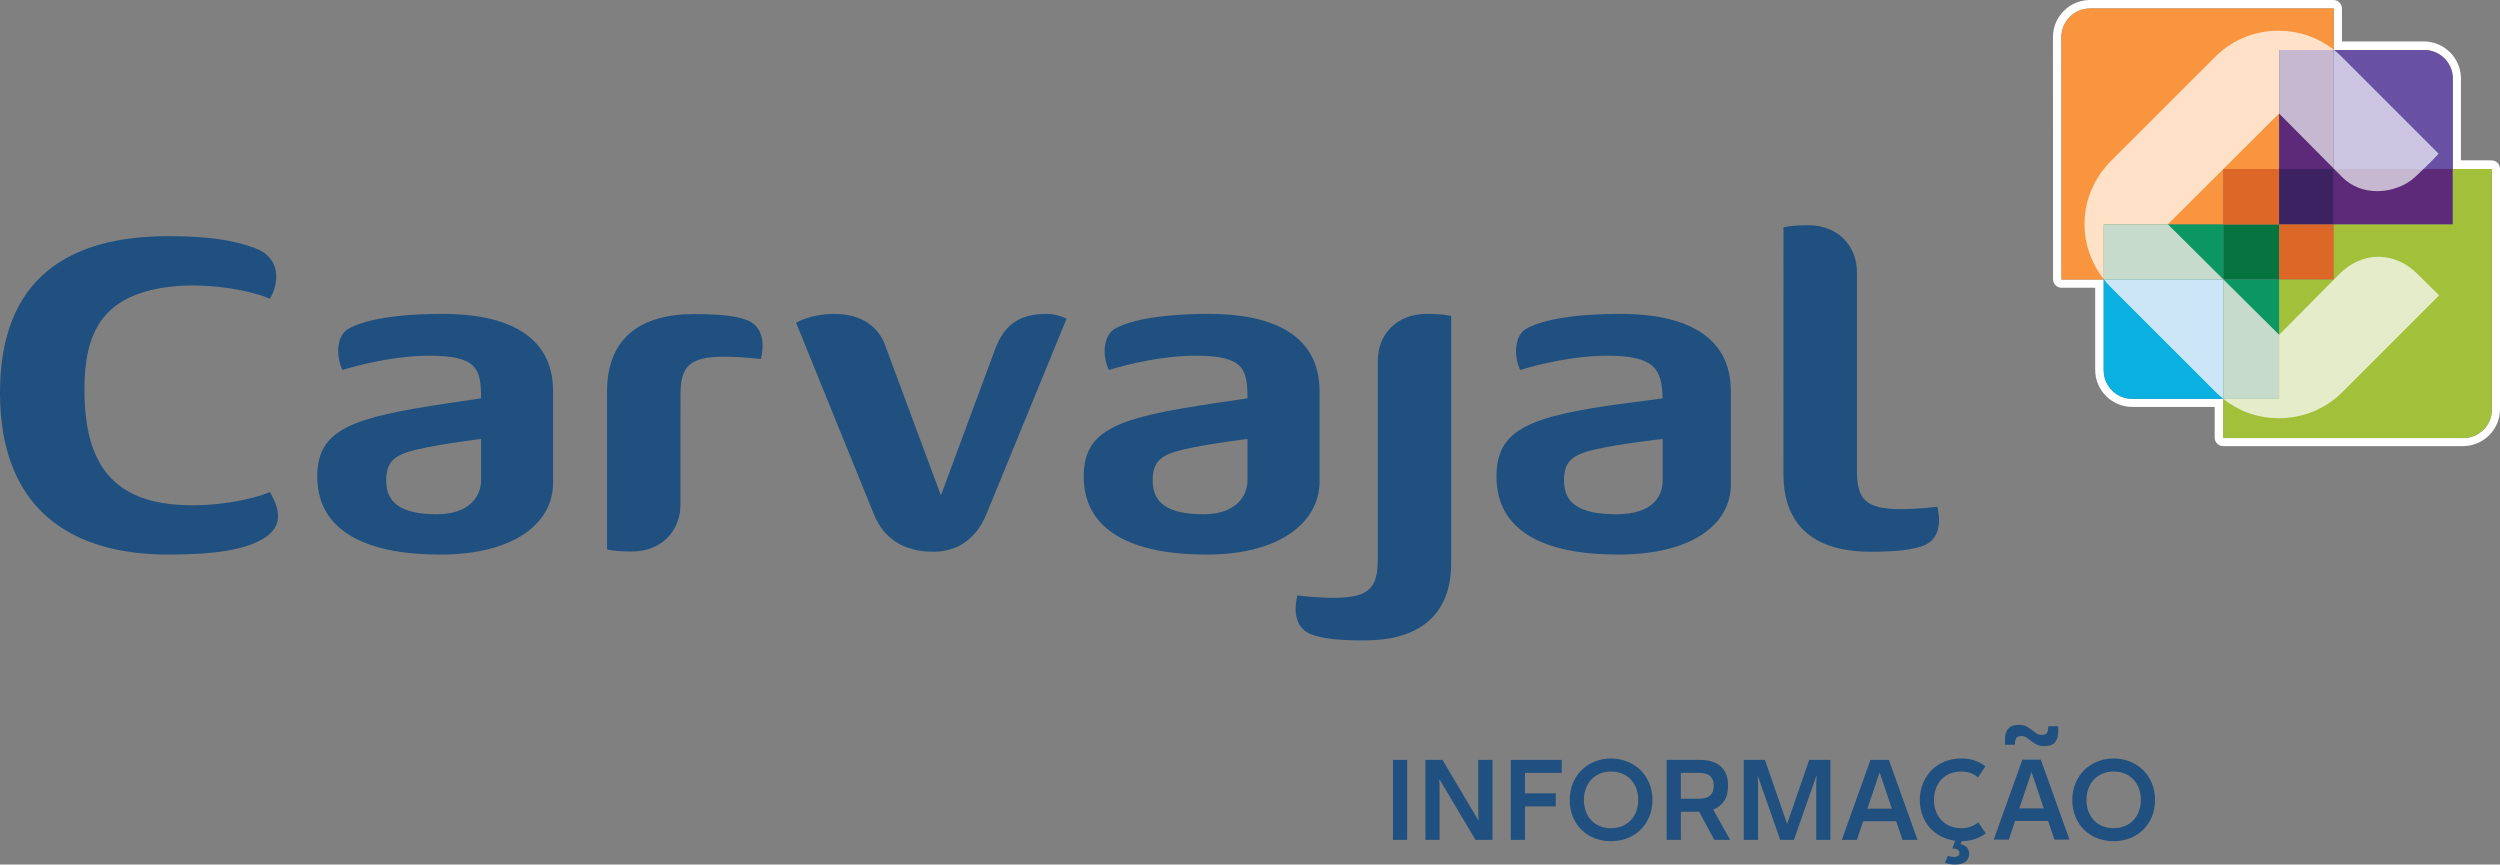 <?xml version="1.0" encoding="UTF-8"?>
<svg xmlns="http://www.w3.org/2000/svg" xmlns:xlink="http://www.w3.org/1999/xlink" width="209.25pt" height="72.36pt" viewBox="0 0 209.25 72.36" version="1.1">
<rect x="0" y="0" width="209.25" height="72.36" fill="#808080" stroke="none"/>
<defs>
<clipPath id="clip1">
  <path d="M 171 0 L 209.25 0 L 209.25 38 L 171 38 Z M 171 0 "/>
</clipPath>
<clipPath id="clip2">
  <path d="M 160 63 L 167 63 L 167 72.359 L 160 72.359 Z M 160 63 "/>
</clipPath>
</defs>
<g id="surface1">
<path style=" stroke:none;fill-rule:nonzero;fill:rgb(12.199%,31.4%,49.799%);fill-opacity:1;" d="M 13.609 42.102 C 16.965 42.652 20.879 41.91 22.594 41.184 C 23.176 42.223 24.047 43.984 21.906 45.164 C 20.434 45.977 18.164 46.418 14.086 46.418 C 5.797 46.418 0.047 42.5 0 32.977 C -0.047 23.242 5.797 19.766 14.086 19.766 C 17.332 19.766 19.539 20.082 21.391 20.785 C 23.531 21.598 23.371 23.691 22.594 25.004 C 20.879 24.266 16.965 23.535 13.609 24.086 C 8.645 24.902 7.066 27.766 7.066 32.586 C 7.066 37.723 8.645 41.281 13.609 42.102 "/>
<path style=" stroke:none;fill-rule:evenodd;fill:rgb(12.199%,31.4%,49.799%);fill-opacity:1;" d="M 37.086 26.273 C 42.27 26.273 46.293 27.977 46.293 32.738 L 46.293 40.418 C 46.293 43.805 43.008 46.418 36.844 46.418 C 30.598 46.418 26.555 44.422 26.555 39.879 C 26.555 35.906 29.484 34.941 37.504 33.75 L 40.266 33.34 C 40.266 30.871 39.945 29.773 35.926 29.773 C 32.348 29.773 28.656 30.969 28.656 30.969 C 28.051 29.641 28.238 28.031 29.172 27.512 C 30.207 26.938 32.41 26.273 37.086 26.273 Z M 36.586 43.043 C 39.32 43.043 40.266 41.48 40.266 40.23 L 40.266 36.742 C 40.266 36.742 37.098 37.121 34.91 37.621 C 32.938 38.078 32.328 38.684 32.328 40.23 C 32.328 42.023 33.477 43.043 36.586 43.043 "/>
<path style=" stroke:none;fill-rule:evenodd;fill:rgb(12.199%,31.4%,49.799%);fill-opacity:1;" d="M 62.516 26.789 C 63.609 27.203 64.094 28.348 63.688 30.055 C 63.688 30.055 62.246 29.855 60.594 29.855 C 57.613 29.855 56.957 30.742 56.957 33.094 L 56.953 42.234 C 56.953 44.414 55.395 46.16 52.887 46.16 C 51.34 46.16 50.809 45.984 50.809 45.984 L 50.809 32.785 C 50.805 28.34 53.555 26.289 58.074 26.289 C 60.387 26.289 61.641 26.461 62.516 26.789 "/>
<path style=" stroke:none;fill-rule:evenodd;fill:rgb(12.199%,31.4%,49.799%);fill-opacity:1;" d="M 87.605 26.273 C 88.586 26.273 89.266 26.684 89.266 26.684 L 82.559 43.043 C 81.773 44.965 80.258 46.18 78.137 46.18 C 75.574 46.18 73.953 45.039 73.145 43.043 L 66.633 27.016 C 66.633 27.016 67.836 26.273 69.848 26.273 C 72.195 26.273 73.539 27.434 74.062 28.84 L 78.754 41.461 L 83.281 29.258 C 84.062 27.133 85.371 26.273 87.605 26.273 "/>
<path style=" stroke:none;fill-rule:evenodd;fill:rgb(12.199%,31.4%,49.799%);fill-opacity:1;" d="M 109.762 53.102 C 108.664 52.688 108.18 51.543 108.59 49.836 C 108.59 49.836 110.027 50.035 111.68 50.035 C 114.664 50.035 115.32 49.148 115.32 46.797 L 115.32 30.203 C 115.32 28.023 116.879 26.273 119.387 26.273 C 120.934 26.273 121.465 26.453 121.465 26.453 L 121.465 47.105 C 121.469 51.547 118.719 53.602 114.203 53.602 C 111.887 53.602 110.637 53.43 109.762 53.102 "/>
<path style=" stroke:none;fill-rule:evenodd;fill:rgb(12.199%,31.4%,49.799%);fill-opacity:1;" d="M 135.664 26.273 C 140.848 26.273 144.871 27.977 144.871 32.738 L 144.871 40.539 C 144.871 43.922 141.586 46.418 135.422 46.418 C 129.18 46.418 125.254 44.422 125.254 39.879 C 125.254 35.906 128.039 34.82 136.082 33.75 L 139.16 33.34 C 139.098 30.887 138.523 29.773 134.508 29.773 C 130.926 29.773 127.238 30.969 127.238 30.969 C 126.633 29.641 126.82 28.031 127.754 27.512 C 128.789 26.938 130.988 26.273 135.664 26.273 Z M 135.285 43.043 C 138.387 43.043 139.16 41.48 139.164 40.23 L 139.164 36.742 C 139.164 36.742 135.676 37.121 133.488 37.621 C 131.516 38.078 130.906 38.684 130.906 40.23 C 130.906 42.109 132.18 43.043 135.285 43.043 "/>
<path style=" stroke:none;fill-rule:evenodd;fill:rgb(12.199%,31.4%,49.799%);fill-opacity:1;" d="M 160.984 45.676 C 160.105 46.004 158.855 46.18 156.539 46.18 C 152.023 46.18 149.273 44.129 149.273 39.684 L 149.277 19.031 C 149.277 19.031 149.809 18.852 151.355 18.852 C 153.863 18.852 155.426 20.602 155.426 22.777 L 155.426 39.379 C 155.426 41.727 156.078 42.613 159.062 42.613 C 160.715 42.613 162.152 42.41 162.152 42.41 C 162.562 44.117 162.078 45.266 160.984 45.676 "/>
<path style=" stroke:none;fill-rule:evenodd;fill:rgb(12.199%,31.4%,49.799%);fill-opacity:1;" d="M 101.238 26.273 C 106.418 26.273 110.445 27.977 110.445 32.738 L 110.445 40.301 C 110.445 43.684 107.16 46.418 100.992 46.418 C 94.75 46.418 90.707 44.422 90.707 39.879 C 90.707 35.906 93.633 34.941 101.652 33.75 L 104.414 33.34 C 104.414 30.871 104.098 29.773 100.078 29.773 C 96.5 29.773 92.809 30.969 92.809 30.969 C 92.203 29.641 92.395 28.031 93.324 27.512 C 94.359 26.938 96.562 26.273 101.238 26.273 Z M 100.742 43.043 C 103.473 43.043 104.414 41.48 104.414 40.23 L 104.414 36.742 C 104.414 36.742 101.246 37.121 99.062 37.621 C 97.09 38.078 96.48 38.684 96.48 40.23 C 96.48 42.023 97.633 43.043 100.742 43.043 "/>
<g clip-path="url(#clip1)" clip-rule="nonzero">
<path style=" stroke:none;fill-rule:nonzero;fill:rgb(100%,100%,100%);fill-opacity:1;" d="M 206.141 37.34 L 186.074 37.34 C 185.684 37.34 185.367 37.012 185.367 36.617 L 185.367 34.059 L 178.473 34.059 C 176.758 34.059 175.367 32.664 175.367 30.953 L 175.367 24.086 L 172.551 24.086 C 172.156 24.086 171.84 23.766 171.84 23.371 L 171.832 3.109 C 171.832 1.395 173.223 0 174.938 0 L 195.312 0 C 195.703 0 196.02 0.32 196.02 0.711 L 196.02 3.469 L 202.875 3.469 C 204.586 3.469 205.98 4.863 205.98 6.574 L 205.98 13.422 L 208.535 13.422 C 208.93 13.422 209.25 13.738 209.25 14.133 L 209.25 34.246 C 209.25 35.961 207.855 37.34 206.141 37.34 M 186.09 33.387 L 186.09 36.664 L 206.172 36.664 C 207.496 36.664 208.57 35.602 208.57 34.277 L 208.57 14.148 L 205.301 14.148 L 205.301 18.789 L 195.336 18.789 L 195.336 23.398 L 190.762 23.398 L 190.762 28.02 L 190.762 23.398 L 186.105 23.398 L 190.762 23.398 L 190.762 14.148 L 186.094 14.148 L 190.762 14.148 L 190.762 9.504 L 190.762 14.148 L 195.371 14.148 L 190.762 14.148 L 190.762 18.789 L 205.301 18.789 L 205.301 14.148 L 202.844 14.148 L 205.301 14.148 L 205.301 6.582 C 205.301 5.258 204.227 4.184 202.898 4.184 L 195.363 4.184 C 195.352 4.176 195.344 4.168 195.336 4.164 L 195.336 0.711 L 174.938 0.711 C 173.613 0.711 172.539 1.785 172.539 3.109 L 172.547 23.398 L 176.078 23.398 L 176.078 30.984 C 176.078 32.309 177.148 33.387 178.473 33.387 L 186.09 33.387 M 190.762 18.789 L 190.762 23.398 L 195.336 23.398 L 195.336 18.789 L 190.762 18.789 "/>
</g>
<path style=" stroke:none;fill-rule:nonzero;fill:rgb(3.099%,45.099%,24.699%);fill-opacity:1;" d="M 186.09 23.398 L 190.762 23.398 L 190.762 18.789 L 186.09 18.789 Z M 186.09 23.398 "/>
<path style=" stroke:none;fill-rule:nonzero;fill:rgb(3.899%,68.999%,87.799%);fill-opacity:1;" d="M 176.078 30.984 C 176.078 32.309 177.148 33.387 178.473 33.387 L 186.09 33.387 L 186.09 23.398 L 176.078 23.398 L 176.078 30.984 "/>
<path style=" stroke:none;fill-rule:nonzero;fill:rgb(40.799%,31.799%,63.499%);fill-opacity:1;" d="M 195.336 4.184 L 195.336 14.148 L 205.301 14.148 L 205.301 6.582 C 205.301 5.258 204.227 4.184 202.898 4.184 L 195.336 4.184 "/>
<path style=" stroke:none;fill-rule:nonzero;fill:rgb(4.7%,59.2%,38.399%);fill-opacity:1;" d="M 186.09 33.387 L 190.762 33.387 L 190.762 23.398 L 186.09 23.398 Z M 186.09 33.387 "/>
<path style=" stroke:none;fill-rule:nonzero;fill:rgb(96.899%,58.4%,24.3%);fill-opacity:1;" d="M 172.547 23.398 L 176.078 23.398 L 176.078 18.789 L 186.09 18.789 L 186.09 14.148 L 190.762 14.148 L 190.762 4.184 L 195.336 4.184 L 195.336 0.711 L 174.938 0.711 C 173.613 0.711 172.539 1.785 172.539 3.109 L 172.547 23.398 "/>
<path style=" stroke:none;fill-rule:nonzero;fill:rgb(36.499%,16.499%,47.499%);fill-opacity:1;" d="M 190.762 14.148 L 195.336 14.148 L 195.336 4.184 L 190.762 4.184 Z M 190.762 14.148 "/>
<path style=" stroke:none;fill-rule:nonzero;fill:rgb(36.499%,16.499%,47.499%);fill-opacity:1;" d="M 195.336 18.789 L 205.301 18.789 L 205.301 14.148 L 195.336 14.148 Z M 195.336 18.789 "/>
<path style=" stroke:none;fill-rule:nonzero;fill:rgb(86.299%,40.399%,15.3%);fill-opacity:1;" d="M 186.09 18.789 L 190.762 18.789 L 190.762 14.148 L 186.09 14.148 Z M 186.09 18.789 "/>
<path style=" stroke:none;fill-rule:nonzero;fill:rgb(23.9%,13.3%,38.399%);fill-opacity:1;" d="M 190.762 18.789 L 195.336 18.789 L 195.336 14.148 L 190.762 14.148 Z M 190.762 18.789 "/>
<path style=" stroke:none;fill-rule:nonzero;fill:rgb(86.299%,40.399%,15.3%);fill-opacity:1;" d="M 190.762 23.398 L 195.336 23.398 L 195.336 18.789 L 190.762 18.789 Z M 190.762 23.398 "/>
<path style=" stroke:none;fill-rule:nonzero;fill:rgb(4.7%,59.2%,38.399%);fill-opacity:1;" d="M 176.078 23.398 L 186.09 23.398 L 186.09 18.789 L 176.078 18.789 Z M 176.078 23.398 "/>
<path style=" stroke:none;fill-rule:nonzero;fill:rgb(63.499%,75.299%,22.699%);fill-opacity:1;" d="M 206.172 36.664 C 207.496 36.664 208.57 35.602 208.57 34.277 L 208.57 14.148 L 205.301 14.148 L 205.301 18.789 L 195.336 18.789 L 195.336 23.398 L 190.762 23.398 L 190.762 33.387 L 186.09 33.387 L 186.09 36.664 L 206.172 36.664 "/>
<path style=" stroke:none;fill-rule:nonzero;fill:rgb(100%,100%,100%);fill-opacity:1;" d="M 186.09 33.387 L 186.09 23.398 L 186.09 33.387 L 190.762 33.387 L 190.762 28.02 L 190.762 33.387 L 186.09 33.387 M 195.363 4.184 L 195.336 4.184 L 195.336 4.164 C 195.344 4.168 195.352 4.176 195.363 4.184 "/>
<path style=" stroke:none;fill-rule:nonzero;fill:rgb(73.7%,79.599%,73.299%);fill-opacity:1;" d="M 186.105 23.398 L 186.09 23.398 L 186.09 23.383 L 186.105 23.398 "/>
<path style=" stroke:none;fill-rule:nonzero;fill:rgb(79.999%,90.199%,96.5%);fill-opacity:1;" d="M 186.09 33.387 C 185.867 33.207 185.66 33.02 185.465 32.828 L 176.652 24.02 C 176.492 23.855 176.301 23.648 176.102 23.398 L 186.09 23.398 L 186.09 33.387 "/>
<path style=" stroke:none;fill-rule:nonzero;fill:rgb(80.399%,77.599%,89%);fill-opacity:1;" d="M 202.844 14.148 L 195.371 14.148 L 195.336 14.113 L 195.336 4.184 L 195.363 4.184 C 195.582 4.359 195.797 4.547 196 4.754 L 204.109 12.863 C 204.109 12.863 203.812 13.219 202.844 14.148 "/>
<path style=" stroke:none;fill-rule:nonzero;fill:rgb(78%,85.899%,80.399%);fill-opacity:1;" d="M 190.762 33.387 L 186.09 33.387 L 186.09 23.398 L 186.105 23.398 L 190.762 28.02 L 190.762 33.387 "/>
<path style=" stroke:none;fill-rule:nonzero;fill:rgb(99.599%,88.199%,77.599%);fill-opacity:1;" d="M 176.078 23.367 C 175.336 22.414 174.473 20.848 174.473 18.762 C 174.473 16.23 175.73 14.43 176.652 13.508 L 185.414 4.754 C 186.59 3.578 188.398 2.57 190.703 2.57 C 192.344 2.57 193.984 3.098 195.336 4.164 L 195.336 4.184 L 190.762 4.184 L 190.762 9.504 L 190.758 9.5 L 186.094 14.148 L 186.09 14.148 L 186.09 14.152 L 181.449 18.777 L 181.465 18.789 L 176.078 18.789 L 176.078 23.367 "/>
<path style=" stroke:none;fill-rule:nonzero;fill:rgb(77.599%,72.198%,81.599%);fill-opacity:1;" d="M 195.336 14.113 L 190.762 9.504 L 190.762 4.184 L 195.336 4.184 L 195.336 14.113 "/>
<path style=" stroke:none;fill-rule:nonzero;fill:rgb(77.599%,72.198%,81.599%);fill-opacity:1;" d="M 198.973 16 C 197.934 16 196.871 15.656 196.039 14.824 L 195.371 14.148 L 202.844 14.148 C 202.641 14.348 202.402 14.57 202.133 14.824 C 201.379 15.527 200.191 16 198.973 16 "/>
<path style=" stroke:none;fill-rule:nonzero;fill:rgb(96.1%,82.7%,72.499%);fill-opacity:1;" d="M 186.09 14.152 L 186.09 14.148 L 186.094 14.148 L 186.09 14.152 "/>
<path style=" stroke:none;fill-rule:nonzero;fill:rgb(78%,85.899%,80.399%);fill-opacity:1;" d="M 186.09 23.398 L 176.102 23.398 C 176.094 23.387 176.086 23.379 176.078 23.367 L 176.078 18.789 L 181.465 18.789 L 186.09 23.383 L 186.09 23.398 "/>
<path style=" stroke:none;fill-rule:nonzero;fill:rgb(89.4%,92.2%,78.799%);fill-opacity:1;" d="M 190.75 35.004 C 188.789 35.004 187.234 34.301 186.09 33.387 L 190.762 33.387 L 190.762 28.02 L 190.766 28.023 C 190.766 28.023 195.672 23.066 195.805 22.934 C 196.773 21.965 197.926 21.492 199.07 21.492 C 200.234 21.492 201.395 21.98 202.348 22.934 L 204.152 24.723 L 196.047 32.828 C 194.586 34.285 192.672 35.004 190.75 35.004 "/>
<path style=" stroke:none;fill-rule:nonzero;fill:rgb(12.199%,31.4%,49.799%);fill-opacity:1;" d="M 116.59 63.602 L 117.781 63.602 L 117.781 70.297 L 116.59 70.297 L 116.59 63.602 "/>
<path style=" stroke:none;fill-rule:nonzero;fill:rgb(12.199%,31.4%,49.799%);fill-opacity:1;" d="M 120.473 65.207 L 120.492 65.852 L 120.492 70.297 L 119.309 70.297 L 119.309 63.602 L 120.734 63.602 L 123.754 68.688 L 123.734 68.074 L 123.734 63.602 L 124.922 63.602 L 124.922 70.297 L 123.5 70.297 L 120.473 65.207 "/>
<path style=" stroke:none;fill-rule:nonzero;fill:rgb(12.199%,31.4%,49.799%);fill-opacity:1;" d="M 126.453 70.297 L 126.453 63.602 L 130.715 63.602 L 130.715 64.691 L 127.637 64.691 L 127.637 66.402 L 130.219 66.402 L 130.219 67.496 L 127.637 67.496 L 127.637 70.297 L 126.453 70.297 "/>
<path style=" stroke:none;fill-rule:nonzero;fill:rgb(12.199%,31.4%,49.799%);fill-opacity:1;" d="M 132.57 66.957 C 132.57 67.301 132.625 67.621 132.734 67.91 C 132.844 68.199 132.992 68.449 133.191 68.66 C 133.391 68.871 133.629 69.031 133.906 69.148 C 134.188 69.262 134.5 69.32 134.844 69.32 C 135.188 69.32 135.5 69.258 135.785 69.141 C 136.062 69.023 136.305 68.863 136.5 68.652 C 136.699 68.438 136.852 68.191 136.961 67.898 C 137.066 67.609 137.121 67.293 137.121 66.945 C 137.121 66.605 137.066 66.285 136.961 65.996 C 136.852 65.707 136.699 65.457 136.5 65.246 C 136.305 65.035 136.062 64.871 135.785 64.754 C 135.5 64.637 135.188 64.578 134.844 64.578 C 134.5 64.578 134.188 64.637 133.906 64.754 C 133.629 64.871 133.391 65.035 133.191 65.246 C 132.992 65.457 132.844 65.707 132.734 66.004 C 132.625 66.293 132.57 66.613 132.57 66.957 Z M 131.387 66.957 C 131.387 66.453 131.469 65.988 131.645 65.562 C 131.824 65.133 132.066 64.77 132.375 64.461 C 132.684 64.156 133.051 63.918 133.473 63.746 C 133.898 63.574 134.355 63.484 134.844 63.484 C 135.336 63.484 135.793 63.574 136.215 63.746 C 136.645 63.918 137.008 64.156 137.316 64.461 C 137.629 64.77 137.867 65.133 138.043 65.559 C 138.219 65.98 138.309 66.441 138.309 66.945 C 138.309 67.465 138.219 67.934 138.043 68.359 C 137.867 68.781 137.629 69.145 137.316 69.445 C 137.008 69.75 136.645 69.988 136.215 70.156 C 135.793 70.324 135.336 70.406 134.844 70.406 C 134.355 70.406 133.898 70.324 133.473 70.16 C 133.051 69.996 132.684 69.758 132.375 69.457 C 132.066 69.156 131.824 68.789 131.645 68.367 C 131.469 67.945 131.387 67.473 131.387 66.957 "/>
<path style=" stroke:none;fill-rule:nonzero;fill:rgb(12.199%,31.4%,49.799%);fill-opacity:1;" d="M 140.688 64.691 L 140.688 66.852 L 142.246 66.852 C 143.043 66.852 143.441 66.488 143.441 65.762 C 143.441 65.051 143.043 64.691 142.246 64.691 Z M 142.219 67.941 L 140.688 67.941 L 140.688 70.297 L 139.5 70.297 L 139.5 63.602 L 142.227 63.602 C 142.57 63.602 142.891 63.637 143.184 63.711 C 143.473 63.785 143.73 63.91 143.941 64.074 C 144.156 64.242 144.328 64.465 144.449 64.738 C 144.574 65.016 144.637 65.355 144.637 65.762 C 144.637 66.305 144.523 66.734 144.301 67.059 C 144.078 67.383 143.777 67.613 143.395 67.762 L 144.812 70.297 L 143.488 70.297 L 142.219 67.941 "/>
<path style=" stroke:none;fill-rule:nonzero;fill:rgb(12.199%,31.4%,49.799%);fill-opacity:1;" d="M 149.41 68.457 L 149.578 68.965 L 149.754 68.457 L 151.434 63.602 L 153.203 63.602 L 153.203 70.297 L 152.02 70.297 L 152.02 65.562 L 152.047 64.895 L 150.152 70.297 L 149.004 70.297 L 147.113 64.895 L 147.145 65.574 L 147.145 70.297 L 145.953 70.297 L 145.953 63.602 L 147.723 63.602 L 149.41 68.457 "/>
<path style=" stroke:none;fill-rule:nonzero;fill:rgb(12.199%,31.4%,49.799%);fill-opacity:1;" d="M 156.301 67.684 L 158.348 67.684 L 157.324 64.645 Z M 160.496 70.297 L 159.238 70.297 L 158.711 68.734 L 155.949 68.734 L 155.422 70.297 L 154.16 70.297 L 156.559 63.602 L 158.098 63.602 L 160.496 70.297 "/>
<g clip-path="url(#clip2)" clip-rule="nonzero">
<path style=" stroke:none;fill-rule:nonzero;fill:rgb(12.199%,31.4%,49.799%);fill-opacity:1;" d="M 164.008 71.375 C 164.008 71.281 163.965 71.195 163.879 71.129 C 163.789 71.055 163.637 71.023 163.414 71.023 L 163.645 70.371 C 163.219 70.312 162.828 70.191 162.465 70.004 C 162.102 69.816 161.789 69.57 161.527 69.277 C 161.262 68.98 161.059 68.637 160.91 68.242 C 160.762 67.852 160.688 67.418 160.688 66.945 C 160.688 66.449 160.777 65.988 160.953 65.566 C 161.129 65.141 161.371 64.773 161.676 64.465 C 161.98 64.156 162.344 63.918 162.762 63.746 C 163.188 63.574 163.641 63.484 164.133 63.484 C 164.59 63.484 164.98 63.543 165.293 63.66 C 165.609 63.773 165.902 63.934 166.18 64.137 L 165.559 65.066 C 165.379 64.918 165.176 64.797 164.945 64.711 C 164.715 64.621 164.445 64.578 164.133 64.578 C 163.816 64.578 163.516 64.633 163.238 64.738 C 162.961 64.848 162.723 65.004 162.523 65.215 C 162.32 65.422 162.16 65.672 162.047 65.965 C 161.934 66.258 161.875 66.586 161.875 66.945 C 161.875 67.312 161.934 67.641 162.047 67.934 C 162.16 68.227 162.32 68.477 162.527 68.684 C 162.73 68.891 162.973 69.047 163.254 69.16 C 163.535 69.266 163.836 69.32 164.164 69.32 C 164.445 69.32 164.711 69.277 164.949 69.188 C 165.188 69.094 165.398 68.977 165.586 68.832 L 166.207 69.758 C 165.953 69.949 165.656 70.102 165.32 70.223 C 164.988 70.34 164.609 70.402 164.188 70.406 L 164.102 70.656 C 164.359 70.715 164.543 70.816 164.652 70.957 C 164.762 71.098 164.82 71.266 164.82 71.473 C 164.82 71.578 164.801 71.688 164.758 71.797 C 164.719 71.902 164.648 72 164.559 72.082 C 164.465 72.168 164.344 72.234 164.188 72.281 C 164.035 72.336 163.848 72.359 163.625 72.359 C 163.484 72.359 163.336 72.348 163.176 72.32 C 163.016 72.297 162.895 72.258 162.801 72.207 L 163.031 71.625 L 163.27 71.699 L 163.52 71.727 C 163.672 71.727 163.789 71.699 163.879 71.648 C 163.965 71.594 164.008 71.504 164.008 71.375 "/>
</g>
<path style=" stroke:none;fill-rule:nonzero;fill:rgb(12.199%,31.4%,49.799%);fill-opacity:1;" d="M 174.641 66.957 C 174.641 67.301 174.695 67.621 174.801 67.91 C 174.91 68.199 175.062 68.449 175.258 68.66 C 175.457 68.871 175.699 69.031 175.98 69.148 C 176.258 69.262 176.57 69.32 176.914 69.32 C 177.262 69.32 177.57 69.258 177.852 69.141 C 178.133 69.023 178.371 68.863 178.57 68.652 C 178.766 68.438 178.918 68.191 179.027 67.898 C 179.137 67.609 179.191 67.293 179.191 66.945 C 179.191 66.605 179.137 66.285 179.027 65.996 C 178.918 65.707 178.766 65.457 178.57 65.246 C 178.371 65.035 178.133 64.871 177.852 64.754 C 177.57 64.637 177.262 64.578 176.914 64.578 C 176.57 64.578 176.258 64.637 175.98 64.754 C 175.699 64.871 175.457 65.035 175.258 65.246 C 175.062 65.457 174.91 65.707 174.801 66.004 C 174.695 66.293 174.641 66.613 174.641 66.957 Z M 173.453 66.957 C 173.453 66.453 173.543 65.988 173.719 65.562 C 173.891 65.133 174.133 64.77 174.445 64.461 C 174.754 64.156 175.121 63.918 175.543 63.746 C 175.969 63.574 176.426 63.484 176.914 63.484 C 177.406 63.484 177.863 63.574 178.289 63.746 C 178.711 63.918 179.078 64.156 179.387 64.461 C 179.695 64.77 179.938 65.133 180.113 65.559 C 180.289 65.98 180.375 66.441 180.375 66.945 C 180.375 67.465 180.289 67.934 180.113 68.359 C 179.938 68.781 179.695 69.145 179.387 69.445 C 179.078 69.75 178.711 69.988 178.289 70.156 C 177.863 70.324 177.406 70.406 176.914 70.406 C 176.426 70.406 175.969 70.324 175.543 70.16 C 175.121 69.996 174.754 69.758 174.445 69.457 C 174.133 69.156 173.891 68.789 173.719 68.367 C 173.543 67.945 173.453 67.473 173.453 66.957 "/>
<path style=" stroke:none;fill-rule:nonzero;fill:rgb(12.199%,31.4%,49.799%);fill-opacity:1;" d="M 169.016 67.664 L 171.062 67.664 L 170.043 64.621 Z M 173.215 70.273 L 171.953 70.273 L 171.43 68.711 L 168.664 68.711 L 168.141 70.273 L 166.875 70.273 L 169.273 63.582 L 170.816 63.582 L 173.215 70.273 "/>
<path style=" stroke:none;fill-rule:nonzero;fill:rgb(12.199%,31.4%,49.799%);fill-opacity:1;" d="M 171.07 62.449 C 170.828 62.449 170.625 62.406 170.465 62.32 C 170.305 62.234 170.16 62.137 170.027 62.035 C 169.891 61.93 169.766 61.832 169.637 61.742 C 169.516 61.652 169.363 61.609 169.195 61.609 C 168.973 61.609 168.824 61.668 168.754 61.789 C 168.684 61.91 168.648 62.094 168.648 62.336 L 167.816 62.336 L 167.816 61.855 C 167.816 61.5 167.906 61.211 168.086 60.996 C 168.266 60.781 168.578 60.672 169.02 60.672 C 169.258 60.672 169.457 60.715 169.621 60.805 C 169.781 60.895 169.93 60.992 170.066 61.098 C 170.199 61.203 170.324 61.301 170.453 61.383 C 170.578 61.469 170.727 61.512 170.895 61.512 C 171.121 61.512 171.266 61.453 171.336 61.332 C 171.406 61.211 171.441 61.027 171.441 60.785 L 172.273 60.785 L 172.273 61.266 C 172.273 61.621 172.184 61.906 172.008 62.125 C 171.828 62.34 171.516 62.449 171.07 62.449 "/>
</g>
</svg>
